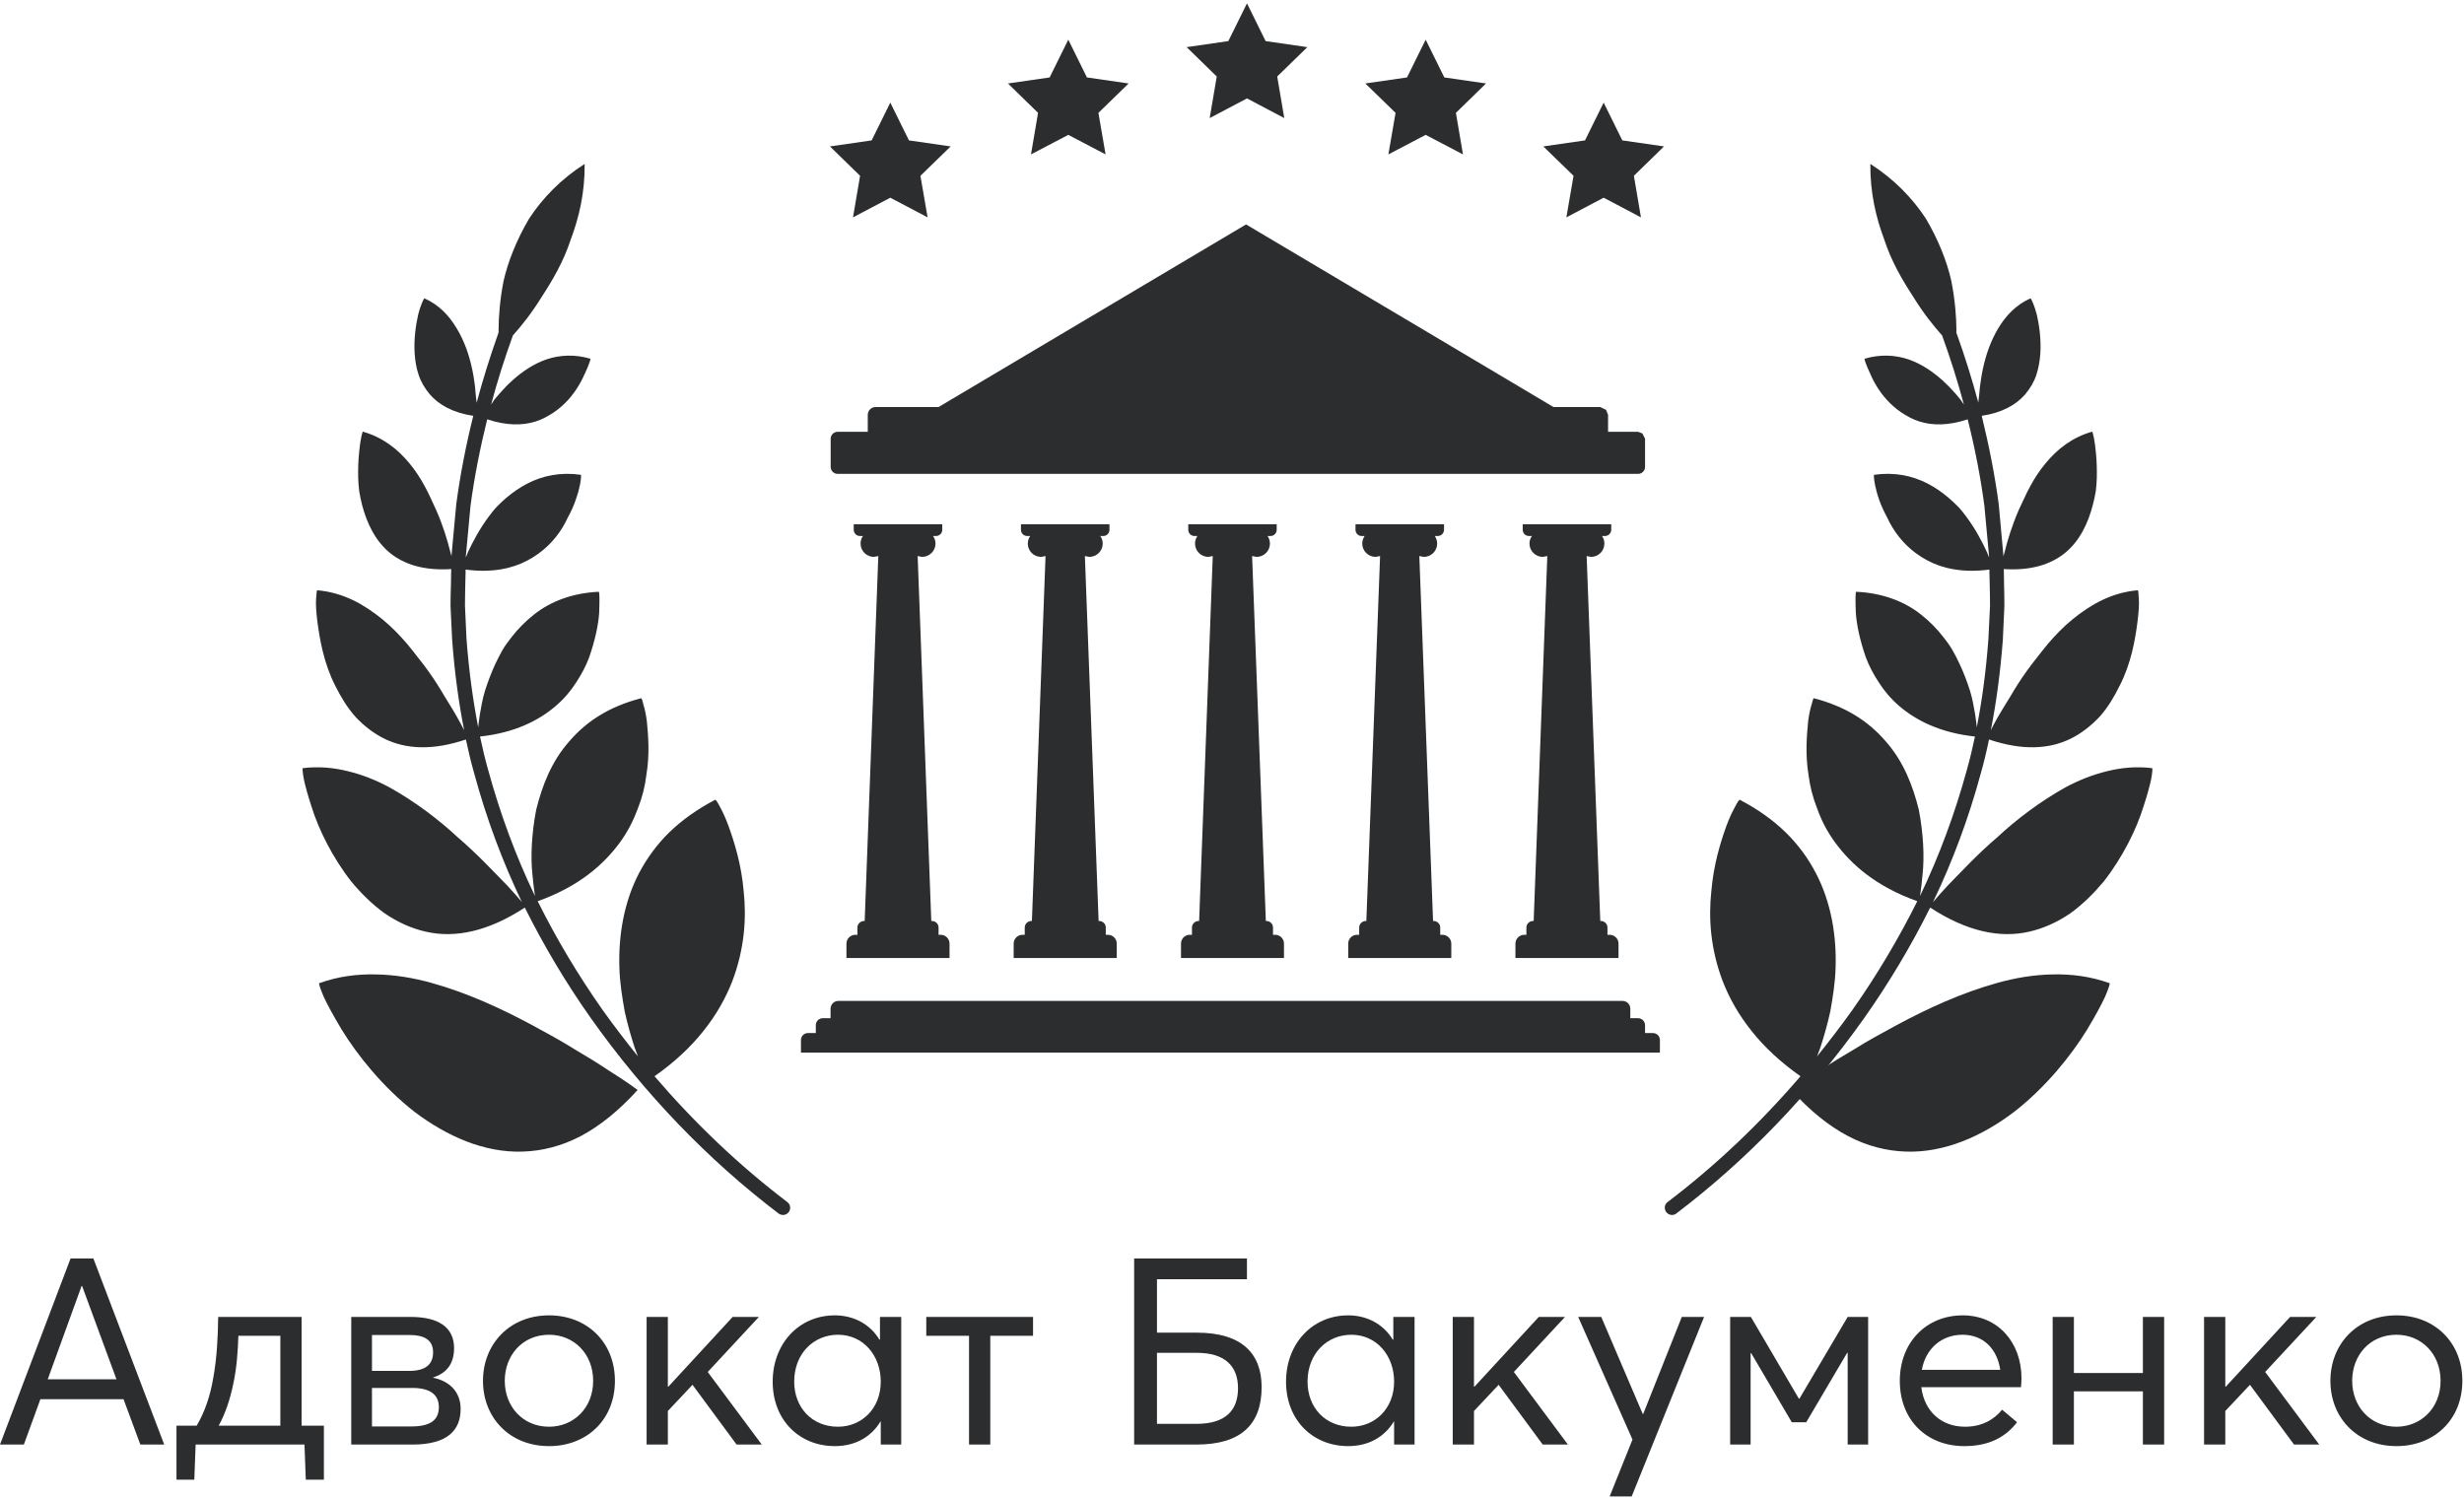 <svg width="577" height="351" viewBox="0 0 577 351" fill="none" xmlns="http://www.w3.org/2000/svg">
<path d="M480.722 228.194C476.284 228.266 471.917 229.009 467.718 230.183C459.296 232.509 451.258 236.248 444.203 240.035C440.7 241.929 437.317 243.775 434.414 245.597C431.414 247.347 428.751 249.001 426.568 250.463C424.312 251.853 422.537 253.052 421.337 253.891C420.137 254.778 419.441 255.257 419.441 255.257C423.832 260.123 428.271 263.695 432.782 266.068C437.269 268.417 441.804 269.544 446.315 269.688C455.385 270 464.191 266.044 471.653 260.387C479.043 254.634 485.017 247.203 488.761 241.09C490.608 238.022 492.048 235.361 492.936 233.467C493.775 231.502 494.135 230.327 494.015 230.255C489.552 228.649 485.137 228.098 480.722 228.194Z" fill="#2C2D2F"/>
<path d="M503.968 179.892C500.273 179.436 496.77 179.772 493.387 180.611C490.004 181.426 486.765 182.744 483.741 184.35C477.839 187.634 472.2 191.877 467.689 196.096C462.842 200.219 459.099 204.366 456.172 207.315C454.756 208.825 453.653 210.096 452.909 210.982L452.645 211.294L452.741 211.078C457.276 201.634 460.995 191.614 463.802 181.282C464.546 178.693 465.194 175.984 465.77 173.18C473.544 175.793 479.782 175.481 484.845 173.012C487.436 171.742 489.692 169.944 491.683 167.834C493.603 165.677 495.091 163.184 496.362 160.595C499.05 155.393 500.033 149.712 500.561 145.445C500.825 143.288 500.969 141.49 500.849 140.219C500.801 138.949 500.705 138.23 500.609 138.23C494.515 138.757 489.668 141.514 485.301 145.062C483.142 146.835 481.222 148.825 479.494 150.863C478.607 151.893 477.839 152.948 476.999 154.003C476.159 155.034 475.367 156.088 474.624 157.119C473.136 159.181 471.864 161.218 470.761 163.112C469.633 164.982 468.529 166.684 467.713 168.146C467.065 169.297 466.586 170.207 466.202 170.998C467.473 164.55 468.409 157.623 469.009 149.88L469.369 141.921C469.369 140.219 469.345 138.541 469.297 136.84C469.273 135.905 469.249 134.946 469.249 134.011L469.225 133.268C475.439 133.675 480.118 132.261 483.525 129.528C487.005 126.7 488.972 122.553 490.076 118.262C490.364 117.207 490.58 116.128 490.772 115.05C490.916 113.995 490.964 112.964 491.012 111.957C491.06 109.944 490.988 108.05 490.844 106.444C490.58 103.184 490.052 101.05 489.908 101.098C485.277 102.393 481.726 105.198 478.991 108.53C477.599 110.207 476.423 112.005 475.439 113.851C474.936 114.762 474.456 115.697 474.048 116.632C473.64 117.543 473.136 118.502 472.752 119.388C471.144 123.08 470.113 126.532 469.489 129.049L469.153 130.295L469.129 129.96L468.049 118.094C467.137 111.238 465.77 104.335 464.066 97.383C468.793 96.664 472.104 94.842 474.264 92.325C475.415 90.959 476.351 89.376 476.855 87.794C477.383 86.188 477.671 84.486 477.791 82.808C478.007 79.428 477.527 76.144 476.975 73.723C476.351 71.302 475.583 69.84 475.487 69.864C472.008 71.422 469.681 73.987 467.929 76.888C466.154 79.836 465.05 83.12 464.378 86.188C464.042 87.698 463.826 89.161 463.658 90.503C463.586 91.198 463.514 91.822 463.466 92.445C463.418 93.044 463.346 93.619 463.274 94.147V94.315C461.811 88.825 460.083 83.336 458.116 77.87L458.14 77.247C458.116 74.394 457.852 70.367 456.94 65.765C455.908 61.186 453.917 56.176 451.013 51.238C447.894 46.444 443.503 41.913 437.984 38.39C437.913 45.126 439.304 50.927 441.224 56.056C442.927 61.282 445.543 65.693 448.014 69.48C450.341 73.292 452.813 76.336 454.708 78.47L454.78 78.541C456.748 83.959 458.452 89.353 459.891 94.746L459.123 93.619L457.9 92.157C457.012 91.126 455.98 90.072 454.876 89.065C452.621 87.051 449.91 85.182 446.886 84.151C443.791 83.12 440.288 82.928 436.641 84.007C436.521 84.055 436.953 85.373 437.817 87.219C438.584 89.089 439.88 91.462 441.824 93.619C442.783 94.674 443.935 95.705 445.231 96.592C446.574 97.455 447.894 98.222 449.526 98.725C452.525 99.66 456.268 99.708 460.779 98.198C462.483 105.006 463.802 111.766 464.69 118.478L465.77 130.128L465.794 130.535L465.29 129.313C464.21 126.939 462.579 123.823 460.347 120.851C459.771 120.108 459.219 119.365 458.523 118.645C457.828 117.95 457.108 117.255 456.34 116.608C454.828 115.313 453.173 114.163 451.373 113.228C447.774 111.382 443.623 110.519 438.872 111.19C438.728 111.214 438.824 112.868 439.472 115.194C439.784 116.368 440.24 117.71 440.888 119.125C441.2 119.82 441.584 120.563 441.968 121.282C442.303 122.025 442.687 122.768 443.143 123.488C444.919 126.436 447.606 129.289 451.397 131.278C454.924 133.148 459.651 134.203 465.866 133.388V134.059C465.89 135.018 465.914 135.977 465.938 136.935C465.962 138.589 466.01 140.243 466.01 141.826L465.626 149.664C465.074 157.215 464.138 163.999 462.914 170.303C462.818 169.44 462.698 168.434 462.507 167.211C462.219 165.605 461.931 163.735 461.307 161.722C460.659 159.708 459.867 157.575 458.859 155.441C458.38 154.386 457.828 153.332 457.228 152.277C456.652 151.246 455.884 150.215 455.116 149.233C453.581 147.267 451.829 145.469 449.838 143.911C445.951 140.819 440.744 138.853 434.697 138.589C434.457 138.565 434.481 140.507 434.577 143.36C434.721 146.188 435.561 150 436.905 153.883C437.625 155.849 438.68 157.862 439.976 159.828C441.2 161.746 442.783 163.663 444.799 165.389C448.782 168.769 454.42 171.622 462.483 172.485C461.907 175.193 461.283 177.854 460.563 180.371C457.78 190.535 454.133 200.363 449.718 209.616L449.598 209.832L449.67 209.448C449.838 208.298 450.054 206.668 450.222 204.678C450.653 200.723 450.413 195.209 449.334 189.648C447.942 183.991 445.735 178.286 441.56 173.587C439.544 171.238 437.169 169.177 434.409 167.499C431.626 165.797 428.363 164.454 424.764 163.519C424.644 163.495 424.452 163.999 424.236 164.958C423.948 165.869 423.636 167.211 423.42 168.865C423.108 172.173 422.7 176.584 423.516 181.546C423.828 184.015 424.452 186.604 425.508 189.288C426.443 191.925 427.763 194.61 429.707 197.271C433.546 202.497 439.328 207.602 448.974 211.054C444.607 219.804 439.52 228.362 433.786 236.512C431.122 240.251 428.339 243.847 425.508 247.395C425.747 246.747 426.011 246.076 426.275 245.333C427.067 242.912 427.907 240.036 428.603 236.871C429.179 233.611 429.754 230.183 429.85 226.492C430.066 219.205 428.843 211.366 425.22 204.462C423.42 201.01 421.093 197.798 418.141 194.922C415.19 192.045 411.591 189.48 407.416 187.299C407.296 187.251 406.864 187.802 406.36 188.833C405.784 189.864 405.017 191.398 404.321 193.292C402.929 197.127 401.273 202.425 400.746 208.705C400.074 214.914 400.506 222.177 403.433 229.848C404.921 233.659 407.104 237.638 410.271 241.57C413.127 245.141 416.846 248.689 421.62 252.045C412.143 263.096 401.753 272.972 390.5 281.506C389.756 282.057 389.636 283.112 390.188 283.855C390.716 284.55 391.652 284.718 392.372 284.31L392.54 284.19C409.096 271.63 423.9 256.24 436.521 238.453C442.375 230.159 447.558 221.458 451.997 212.541C460.515 218.126 468.313 219.756 475.127 218.198C478.559 217.431 481.846 215.921 484.821 213.883C487.676 211.821 490.292 209.233 492.643 206.428C497.106 200.723 500.345 194.107 501.953 188.857C502.817 186.244 503.417 184.015 503.753 182.433C504.04 180.851 504.088 179.892 503.968 179.892Z" fill="#2C2D2F"/>
<path d="M88.008 228.194C92.471 228.266 96.838 229.009 101.037 230.183C109.459 232.509 117.497 236.248 124.551 240.035C128.054 241.929 131.438 243.775 134.341 245.597C137.34 247.347 140.003 249.001 142.187 250.463C144.418 251.853 146.194 253.052 147.418 253.891C148.617 254.778 149.313 255.257 149.313 255.257C144.898 260.123 140.459 263.695 135.972 266.068C131.485 268.417 126.951 269.544 122.416 269.688C113.37 270 104.564 266.044 97.078 260.387C89.712 254.634 83.737 247.203 79.994 241.09C78.147 238.022 76.707 235.361 75.819 233.467C74.979 231.502 74.619 230.327 74.739 230.255C79.178 228.649 83.617 228.098 88.008 228.194Z" fill="#2C2D2F"/>
<path d="M70.899 179.892C74.618 179.436 78.122 179.772 81.481 180.611C84.888 181.426 88.127 182.744 91.126 184.35C97.053 187.634 102.692 191.877 107.203 196.096C112.025 200.219 115.792 204.366 118.72 207.315C120.135 208.825 121.239 210.096 121.983 210.982L122.247 211.294L122.127 211.078C117.616 201.634 113.897 191.614 111.09 181.282C110.346 178.693 109.698 175.984 109.098 173.18C101.324 175.793 95.109 175.481 90.047 173.012C87.455 171.742 85.176 169.944 83.208 167.834C81.289 165.677 79.801 163.184 78.506 160.595C75.842 155.393 74.859 149.712 74.307 145.445C74.043 143.288 73.923 141.49 74.019 140.219C74.091 138.949 74.187 138.23 74.283 138.23C80.377 138.757 85.224 141.514 89.591 145.062C91.726 146.835 93.67 148.825 95.397 150.863C96.285 151.893 97.053 152.948 97.893 154.003C98.733 155.034 99.524 156.088 100.268 157.119C101.756 159.181 103.028 161.218 104.131 163.112C105.259 164.982 106.363 166.684 107.155 168.146C107.802 169.297 108.282 170.207 108.69 170.998C107.419 164.55 106.459 157.623 105.883 149.88L105.499 141.921C105.499 140.219 105.547 138.541 105.595 136.84C105.619 135.905 105.643 134.946 105.643 134.011L105.667 133.268C99.453 133.675 94.774 132.261 91.366 129.528C87.887 126.7 85.92 122.553 84.792 118.262C84.528 117.207 84.288 116.128 84.12 115.05C83.976 113.995 83.928 112.964 83.88 111.957C83.832 109.944 83.904 108.05 84.048 106.444C84.312 103.184 84.84 101.05 84.984 101.098C89.615 102.393 93.166 105.198 95.901 108.53C97.293 110.207 98.445 112.005 99.453 113.851C99.956 114.762 100.412 115.697 100.844 116.632C101.252 117.543 101.732 118.502 102.116 119.388C103.747 123.08 104.779 126.532 105.403 129.049L105.739 130.295V129.96L106.843 118.094C107.754 111.238 109.098 104.335 110.826 97.383C106.099 96.664 102.788 94.842 100.628 92.325C99.477 90.959 98.541 89.376 98.037 87.794C97.485 86.188 97.221 84.486 97.101 82.808C96.885 79.428 97.365 76.144 97.917 73.723C98.517 71.302 99.284 69.84 99.38 69.864C102.884 71.422 105.211 73.987 106.939 76.888C108.738 79.836 109.842 83.12 110.514 86.188C110.85 87.698 111.066 89.161 111.234 90.503C111.306 91.198 111.354 91.822 111.402 92.445C111.474 93.044 111.546 93.619 111.594 94.147L111.618 94.315C113.081 88.825 114.809 83.336 116.752 77.87V77.247C116.776 74.394 117.016 70.367 117.928 65.765C118.984 61.186 120.975 56.176 123.879 51.238C126.998 46.444 131.389 41.913 136.907 38.39C136.979 45.126 135.588 50.927 133.668 56.056C131.965 61.282 129.349 65.693 126.878 69.48C124.55 73.292 122.079 76.336 120.183 78.47L120.111 78.541C118.144 83.959 116.44 89.353 115.001 94.746L115.745 93.619L116.992 92.157C117.88 91.126 118.888 90.072 120.015 89.065C122.271 87.051 124.958 85.182 128.006 84.151C131.077 83.12 134.604 82.928 138.251 84.007C138.371 84.055 137.939 85.373 137.075 87.219C136.284 89.089 135.012 91.462 133.068 93.619C132.109 94.674 130.957 95.705 129.661 96.592C128.317 97.455 126.998 98.222 125.366 98.725C122.367 99.66 118.624 99.708 114.089 98.198C112.409 105.006 111.066 111.766 110.178 118.478L109.098 130.128V130.535L109.578 129.313C110.682 126.939 112.313 123.823 114.545 120.851C115.121 120.108 115.673 119.365 116.368 118.645C117.04 117.95 117.784 117.255 118.528 116.608C120.063 115.313 121.719 114.163 123.519 113.228C127.118 111.382 131.269 110.519 136.02 111.19C136.14 111.214 136.068 112.868 135.42 115.194C135.084 116.368 134.628 117.71 134.004 119.125C133.692 119.82 133.308 120.563 132.924 121.282C132.588 122.025 132.181 122.768 131.749 123.488C129.973 126.436 127.262 129.289 123.471 131.278C119.943 133.148 115.217 134.203 109.026 133.388V134.059C109.002 135.018 108.978 135.977 108.954 136.935C108.93 138.589 108.882 140.243 108.882 141.826L109.242 149.664C109.818 157.215 110.754 163.999 111.977 170.303C112.073 169.44 112.193 168.434 112.385 167.211C112.673 165.605 112.961 163.735 113.585 161.722C114.233 159.708 115.025 157.575 116.008 155.441C116.512 154.386 117.064 153.332 117.64 152.277C118.24 151.246 119.008 150.215 119.776 149.233C121.311 147.267 123.063 145.469 125.054 143.911C128.941 140.819 134.148 138.853 140.195 138.589C140.41 138.565 140.41 140.507 140.315 143.36C140.171 146.188 139.331 150 137.987 153.883C137.267 155.849 136.212 157.862 134.916 159.828C133.692 161.746 132.109 163.663 130.069 165.389C126.11 168.769 120.471 171.622 112.409 172.485C112.985 175.193 113.609 177.854 114.329 180.371C117.112 190.535 120.735 200.363 125.174 209.616L125.294 209.832L125.222 209.448C125.054 208.298 124.838 206.668 124.67 204.678C124.238 200.723 124.478 195.209 125.558 189.648C126.95 183.991 129.157 178.286 133.332 173.587C135.348 171.238 137.723 169.177 140.482 167.499C143.266 165.797 146.529 164.454 150.128 163.519C150.248 163.495 150.44 163.999 150.656 164.958C150.944 165.869 151.256 167.211 151.472 168.865C151.784 172.173 152.192 176.584 151.352 181.546C151.064 184.015 150.44 186.604 149.384 189.288C148.425 191.925 147.105 194.61 145.185 197.271C141.346 202.497 135.564 207.602 125.918 211.054C130.261 219.804 135.372 228.362 141.106 236.512C143.77 240.251 146.553 243.847 149.384 247.395C149.144 246.747 148.88 246.076 148.617 245.333C147.825 242.912 146.985 240.036 146.289 236.871C145.713 233.611 145.137 230.183 145.041 226.492C144.825 219.205 146.049 211.366 149.648 204.462C151.472 201.01 153.799 197.798 156.727 194.922C159.702 192.045 163.301 189.48 167.476 187.299C167.596 187.251 168.004 187.802 168.532 188.833C169.108 189.864 169.851 191.398 170.547 193.292C171.939 197.127 173.618 202.425 174.146 208.705C174.818 214.914 174.386 222.177 171.459 229.848C169.971 233.659 167.788 237.638 164.621 241.57C161.765 245.141 158.046 248.689 153.271 252.045C162.749 263.096 173.139 272.972 184.368 281.506C185.112 282.057 185.256 283.112 184.704 283.855C184.176 284.55 183.24 284.718 182.52 284.31L182.328 284.19C165.796 271.63 150.992 256.24 138.371 238.453C132.516 230.159 127.334 221.458 122.895 212.541C114.377 218.126 106.579 219.756 99.764 218.198C96.309 217.431 93.046 215.921 90.071 213.883C87.192 211.821 84.576 209.233 82.249 206.428C77.786 200.723 74.546 194.107 72.939 188.857C72.075 186.244 71.475 184.015 71.139 182.433C70.851 180.851 70.803 179.892 70.899 179.892Z" fill="#2C2D2F"/>
<path d="M214.89 130.223L215.922 130.415C217.649 130.415 219.065 129.025 219.065 127.299C219.065 126.628 218.849 126.029 218.489 125.525H219.185C220.001 125.525 220.649 124.878 220.649 124.063V122.768H199.918V124.063C199.918 124.878 200.566 125.525 201.381 125.525H202.077C201.717 126.029 201.525 126.628 201.525 127.299C201.525 129.025 202.917 130.415 204.645 130.415L205.676 130.223L202.485 215.681H202.341C201.501 215.681 200.781 216.376 200.781 217.215V218.917H200.278C199.15 218.917 198.214 219.852 198.214 220.978V224.358H222.352V220.978C222.352 219.852 221.416 218.917 220.289 218.917H219.785V217.215C219.785 216.376 219.089 215.681 218.225 215.681H218.081" fill="#2C2D2F"/>
<path d="M241.524 215.681C240.66 215.681 239.965 216.376 239.965 217.215V218.917H239.437C238.309 218.917 237.373 219.852 237.373 220.978V224.358H261.511V220.978C261.511 219.852 260.6 218.917 259.448 218.917H258.944V217.215C258.944 216.376 258.248 215.681 257.384 215.681H257.264L254.049 130.223L255.105 130.415C256.809 130.415 258.224 129.025 258.224 127.299C258.224 126.628 258.008 126.029 257.648 125.525H258.368C259.16 125.525 259.808 124.878 259.808 124.063V122.768H239.077V124.063C239.077 124.878 239.725 125.525 240.541 125.525H241.236C240.9 126.029 240.684 126.628 240.684 127.299C240.684 129.025 242.076 130.415 243.804 130.415L244.835 130.223L241.644 215.681H241.524Z" fill="#2C2D2F"/>
<path d="M293.209 130.223L294.265 130.415C295.992 130.415 297.384 129.025 297.384 127.299C297.384 126.628 297.168 126.029 296.832 125.525H297.528C298.32 125.525 298.967 124.878 298.967 124.063V122.768H278.26V124.063C278.26 124.878 278.908 125.525 279.7 125.525H280.396C280.06 126.029 279.844 126.628 279.844 127.299C279.844 129.025 281.236 130.415 282.963 130.415L283.995 130.223L280.804 215.681H280.684C279.82 215.681 279.124 216.376 279.124 217.215V218.917H278.596C277.469 218.917 276.557 219.852 276.557 220.978V224.358H300.671V220.978C300.671 219.852 299.759 218.917 298.608 218.917H298.104V217.215C298.104 216.376 297.408 215.681 296.544 215.681H296.424" fill="#2C2D2F"/>
<path d="M319.842 215.681C318.978 215.681 318.282 216.376 318.282 217.215V218.917H317.779C316.627 218.917 315.715 219.852 315.715 220.978V224.358H339.853V220.978C339.853 219.852 338.917 218.917 337.79 218.917H337.262V217.215C337.262 216.376 336.566 215.681 335.702 215.681H335.582L332.367 130.223L333.423 130.415C335.15 130.415 336.542 129.025 336.542 127.299C336.542 126.628 336.326 126.029 335.99 125.525H336.686C337.478 125.525 338.15 124.878 338.15 124.063V122.768H317.419V124.063C317.419 124.878 318.067 125.525 318.858 125.525H319.554C319.218 126.029 319.002 126.628 319.002 127.299C319.002 129.025 320.418 130.415 322.122 130.415L323.177 130.223L319.962 215.681H319.842Z" fill="#2C2D2F"/>
<path d="M359 215.681C358.136 215.681 357.441 216.376 357.441 217.215V218.917H356.937C355.809 218.917 354.873 219.852 354.873 220.978V224.358H379.011V220.978C379.011 219.852 378.076 218.917 376.948 218.917H376.42V217.215C376.42 216.376 375.724 215.681 374.86 215.681H374.74L371.549 130.223L372.581 130.415C374.309 130.415 375.7 129.025 375.7 127.299C375.7 126.628 375.508 126.029 375.148 125.525H375.844C376.636 125.525 377.308 124.878 377.308 124.063V122.768H356.577V124.063C356.577 124.878 357.225 125.525 358.041 125.525H358.736C358.376 126.029 358.16 126.628 358.16 127.299C358.16 129.025 359.576 130.415 361.28 130.415L362.335 130.223L359.144 215.681H359Z" fill="#2C2D2F"/>
<path d="M388.705 246.508V243.559C388.705 242.672 387.985 241.929 387.073 241.929H385.226V240.083C385.226 239.172 384.482 238.453 383.594 238.453H381.771V236.224C381.771 235.217 380.955 234.402 379.947 234.402H196.32C195.312 234.402 194.496 235.217 194.496 236.224V238.453H192.673C191.785 238.453 191.041 239.172 191.041 240.083V241.929H189.193C188.282 241.929 187.562 242.672 187.562 243.559V246.508" fill="#2C2D2F"/>
<path d="M339.853 110.975H383.595C384.483 110.975 385.226 110.255 385.226 109.345V102.728L384.602 101.506L383.595 101.122H376.564V97.143L376.085 95.969L374.717 95.321H363.776L334.023 77.631L291.793 52.557L219.787 95.321H205.03C204.022 95.321 203.207 96.16 203.207 97.167V101.122H196.152C195.265 101.122 194.521 101.842 194.521 102.752V109.345C194.521 110.255 195.265 110.975 196.152 110.975" fill="#2C2D2F"/>
<path d="M292.009 0.779L296.375 9.624L306.141 11.039L299.087 17.918L300.742 27.651L292.009 23.048L283.275 27.651L284.93 17.918L277.876 11.039L287.642 9.624L292.009 0.779Z" fill="#2C2D2F"/>
<path d="M333.854 9.289L338.22 18.134L347.986 19.548L340.932 26.428L342.587 36.16L333.854 31.582L325.12 36.16L326.799 26.428L319.721 19.548L329.487 18.134L333.854 9.289Z" fill="#2C2D2F"/>
<path d="M375.532 24.031L379.899 32.877L389.665 34.291L382.61 41.17L384.266 50.903L375.532 46.3L366.798 50.903L368.478 41.17L361.4 34.291L371.165 32.877L375.532 24.031Z" fill="#2C2D2F"/>
<path d="M250.163 9.289L245.796 18.134L236.031 19.548L243.085 26.428L241.429 36.16L250.163 31.582L258.897 36.16L257.217 26.428L264.296 19.548L254.53 18.134L250.163 9.289Z" fill="#2C2D2F"/>
<path d="M208.484 24.031L204.117 32.877L194.352 34.291L201.406 41.17L199.75 50.903L208.484 46.3L217.218 50.903L215.539 41.17L222.617 34.291L212.851 32.877L208.484 24.031Z" fill="#2C2D2F"/>
<path d="M0 338.293H5.59L9.459 327.677H28.931L32.862 338.293H38.452L21.867 294.723H16.523L0 338.293ZM11.179 323.013L19.103 301.167H19.226L27.273 323.013H11.179Z" fill="#2C2D2F"/>
<path d="M75.847 333.875H70.625V308.408H51.092C51.031 313.195 50.785 318.104 49.925 322.768C49.249 326.757 48.021 330.561 46.055 333.875H41.326V346.517H45.502L45.81 338.293H71.301L71.608 346.517H75.847V333.875ZM51.215 333.875C52.751 331.052 53.856 327.8 54.593 324.241C55.453 320.374 55.699 316.386 55.822 312.826H65.65V333.875H51.215Z" fill="#2C2D2F"/>
<path d="M82.253 338.293H96.627C104.796 338.293 107.868 334.918 107.868 329.948C107.868 325.836 105.104 323.381 101.418 322.645V322.584C104.735 321.54 106.332 319.209 106.332 315.711C106.332 310.863 102.708 308.408 96.197 308.408H82.253V338.293ZM87.106 321.05V312.642H95.951C99.268 312.642 101.418 313.747 101.418 316.693C101.418 319.638 99.514 321.05 95.767 321.05H87.106ZM87.106 334.059V325.038H96.566C100.558 325.038 102.769 326.511 102.769 329.518C102.769 332.648 100.681 334.059 96.258 334.059H87.106Z" fill="#2C2D2F"/>
<path d="M128.58 338.662C137.426 338.662 143.998 332.464 143.998 323.381C143.998 314.299 137.426 308.04 128.58 308.04C119.305 308.04 113.101 314.79 113.101 323.381C113.101 331.973 119.305 338.662 128.58 338.662ZM128.58 334.121C122.376 334.121 118.2 329.334 118.2 323.381C118.2 317.429 122.315 312.581 128.58 312.581C134.354 312.581 138.9 316.999 138.9 323.381C138.9 329.764 134.293 334.121 128.58 334.121Z" fill="#2C2D2F"/>
<path d="M151.417 338.293H156.392V330.439L162.166 324.302L172.485 338.293H178.382L165.729 321.295L177.707 308.408H171.564L156.515 324.732H156.392V308.408H151.417V338.293Z" fill="#2C2D2F"/>
<path d="M195.501 338.662C200.354 338.662 204.039 336.452 206.189 332.893H206.25V338.293H211.042V308.408H206.066V313.686L205.943 313.747C203.793 310.126 199.924 308.04 195.501 308.04C187.024 308.04 180.943 314.729 180.943 323.566C180.943 332.648 187.27 338.662 195.501 338.662ZM196.238 334.121C190.096 334.121 185.98 329.579 185.98 323.566C185.98 316.938 190.587 312.581 196.238 312.581C202.135 312.581 206.25 317.429 206.25 323.566C206.25 329.886 201.766 334.121 196.238 334.121Z" fill="#2C2D2F"/>
<path d="M226.921 338.293H231.896V312.826H241.909V308.408H216.909V312.826H226.921V338.293Z" fill="#2C2D2F"/>
<path d="M265.586 338.293H280.205C290.402 338.293 295.439 333.752 295.439 324.854C295.439 317.061 290.893 312.09 280.267 312.09H270.93V299.571H291.999V294.723H265.586V338.293ZM270.93 333.446V316.815H280.267C286.716 316.815 289.91 319.822 289.91 325.1C289.91 330.254 287.023 333.446 280.205 333.446H270.93Z" fill="#2C2D2F"/>
<path d="M315.712 338.662C320.564 338.662 324.25 336.452 326.4 332.893H326.461V338.293H331.252V308.408H326.277V313.686L326.154 313.747C324.004 310.126 320.134 308.04 315.712 308.04C307.235 308.04 301.154 314.729 301.154 323.566C301.154 332.648 307.481 338.662 315.712 338.662ZM316.449 334.121C310.306 334.121 306.191 329.579 306.191 323.566C306.191 316.938 310.798 312.581 316.449 312.581C322.346 312.581 326.461 317.429 326.461 323.566C326.461 329.886 321.977 334.121 316.449 334.121Z" fill="#2C2D2F"/>
<path d="M340.191 338.293H345.166V330.439L350.94 324.302L361.259 338.293H367.156L354.503 321.295L366.481 308.408H360.338L345.289 324.732H345.166V308.408H340.191V338.293Z" fill="#2C2D2F"/>
<path d="M376.937 350.444H382.096L399.05 308.408H393.829L384.799 331.114H384.676L374.971 308.408H369.566L382.281 337.127L376.937 350.444Z" fill="#2C2D2F"/>
<path d="M405.155 338.293H409.946V316.877H410.069L419.59 333.077H422.968L432.55 316.815H432.673V338.293H437.464V308.408H432.673L421.371 327.554H421.248L410.007 308.408H405.155V338.293Z" fill="#2C2D2F"/>
<path d="M473.382 322.829C473.382 314.299 467.792 308.04 459.623 308.04C451.085 308.04 444.881 314.361 444.881 323.381C444.881 332.525 451.146 338.662 459.991 338.662C466.011 338.662 469.758 336.391 472.338 333.077L468.836 330.132C466.994 332.402 464.168 334.121 460.175 334.121C454.524 334.121 450.593 330.439 449.917 324.854H473.259C473.259 324.486 473.382 323.627 473.382 322.829ZM459.561 312.581C464.475 312.581 467.669 315.895 468.406 320.804H450.04C450.962 315.711 454.77 312.581 459.561 312.581Z" fill="#2C2D2F"/>
<path d="M480.677 338.293H485.652V325.836H501.807V338.293H506.782V308.408H501.807V321.54H485.652V308.408H480.677V338.293Z" fill="#2C2D2F"/>
<path d="M516.128 338.293H521.103V330.439L526.877 324.302L537.197 338.293H543.094L530.44 321.295L542.418 308.408H536.275L521.226 324.732H521.103V308.408H516.128V338.293Z" fill="#2C2D2F"/>
<path d="M561.195 338.662C570.04 338.662 576.613 332.464 576.613 323.381C576.613 314.299 570.04 308.04 561.195 308.04C551.92 308.04 545.716 314.79 545.716 323.381C545.716 331.973 551.92 338.662 561.195 338.662ZM561.195 334.121C554.991 334.121 550.814 329.334 550.814 323.381C550.814 317.429 554.93 312.581 561.195 312.581C566.969 312.581 571.515 316.999 571.515 323.381C571.515 329.764 566.908 334.121 561.195 334.121Z" fill="#2C2D2F"/>
</svg>
